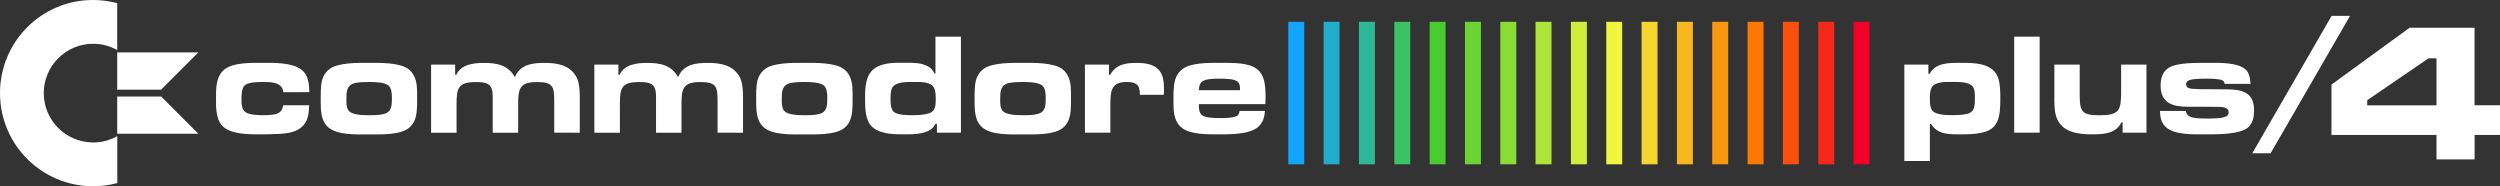 <?xml version="1.0" encoding="utf-8"?>
<!-- Generator: Adobe Illustrator 25.4.1, SVG Export Plug-In . SVG Version: 6.00 Build 0)  -->
<svg version="1.1" id="Layer_1" xmlns="http://www.w3.org/2000/svg" xmlns:xlink="http://www.w3.org/1999/xlink" x="0px" y="0px"
	 viewBox="0 0 3839 286" style="enable-background:new 0 0 3839 286;" xml:space="preserve">
<rect x="0" y="0" width="3839" height="286" fill="#333333" stroke="none"/>
<style type="text/css">
	.st0{fill-rule:evenodd;clip-rule:evenodd;fill:#14A3FD;}
	.st1{fill-rule:evenodd;clip-rule:evenodd;fill:#21ADCA;}
	.st2{fill-rule:evenodd;clip-rule:evenodd;fill:#2EB897;}
	.st3{fill-rule:evenodd;clip-rule:evenodd;fill:#3BC264;}
	.st4{fill-rule:evenodd;clip-rule:evenodd;fill:#48CC31;}
	.st5{fill-rule:evenodd;clip-rule:evenodd;fill:#6AD434;}
	.st6{fill-rule:evenodd;clip-rule:evenodd;fill:#8BDC37;}
	.st7{fill-rule:evenodd;clip-rule:evenodd;fill:#AEE53A;}
	.st8{fill-rule:evenodd;clip-rule:evenodd;fill:#D0ED3D;}
	.st9{fill-rule:evenodd;clip-rule:evenodd;fill:#F2F540;}
	.st10{fill-rule:evenodd;clip-rule:evenodd;fill:#F5D630;}
	.st11{fill-rule:evenodd;clip-rule:evenodd;fill:#F8B621;}
	.st12{fill-rule:evenodd;clip-rule:evenodd;fill:#FA9711;}
	.st13{fill-rule:evenodd;clip-rule:evenodd;fill:#FD7801;}
	.st14{fill-rule:evenodd;clip-rule:evenodd;fill:#F9500E;}
	.st15{fill-rule:evenodd;clip-rule:evenodd;fill:#F6281C;}
	.st16{fill-rule:evenodd;clip-rule:evenodd;fill:#F20029;}
	.st17{fill:#002684;}
	.st18{fill:#F20029;}
	.st19{fill-rule:evenodd;clip-rule:evenodd;fill:#002684;}
	.st20{fill-rule:evenodd;clip-rule:evenodd;fill:#12506F;}
	.st21{fill-rule:evenodd;clip-rule:evenodd;fill:#24795B;}
	.st22{fill-rule:evenodd;clip-rule:evenodd;fill:#36A346;}
	.st23{fill:#FFFFFF;}
	.st24{fill-rule:evenodd;clip-rule:evenodd;fill:#3E3632;}
	.st25{fill:#282422;}
	.st26{fill:url(#SVGID_1_);}
	.st27{fill:url(#SVGID_00000092414939486282918570000009767382054118160006_);}
	.st28{fill:url(#SVGID_00000129173496515201390650000008803631064675817887_);}
	.st29{fill:url(#SVGID_00000005267422569379792770000012880434706293861779_);}
	.st30{fill:url(#SVGID_00000028308480819628353590000004056790769199511173_);}
	.st31{fill:url(#SVGID_00000013192231856005404380000004054083330329400994_);}
	.st32{fill:url(#SVGID_00000055691034271784298810000004313608244447336891_);}
	.st33{fill:url(#SVGID_00000060029040464819162960000014471971397713627299_);}
	.st34{fill:url(#SVGID_00000033358579447211998380000008627631300667800245_);}
	.st35{fill:url(#SVGID_00000080922047647753470880000011033232556892741522_);}
	.st36{fill:url(#SVGID_00000080900627978515309410000004258270584533507257_);}
	.st37{fill:url(#SVGID_00000061463599655584158320000014685934187011051439_);}
	.st38{fill:url(#SVGID_00000183954582309387888780000003646615474411349676_);}
	.st39{fill:url(#SVGID_00000129174201870076616090000007038209866777542818_);}
	.st40{fill:url(#SVGID_00000046322466131150927970000001198257054122903449_);}
	.st41{fill:url(#SVGID_00000104701705337420241430000001701733959552892560_);}
	.st42{fill:url(#SVGID_00000047776524977667563810000011611858961381158534_);}
	.st43{fill:url(#SVGID_00000062894227874741709950000007286080947061575602_);}
	.st44{fill-rule:evenodd;clip-rule:evenodd;fill:#FFFFFF;}
	.st45{fill:url(#SVGID_00000021823666237999631880000004022702057086434724_);}
	.st46{fill:url(#SVGID_00000183230546396802579240000002656317914675186358_);}
	.st47{fill:url(#SVGID_00000071539584347452545200000003035084608328656773_);}
	.st48{fill:url(#SVGID_00000095308082127059996130000015401323086947648903_);}
	.st49{fill:url(#SVGID_00000041284504978424986310000012219657382407367346_);}
	.st50{fill:url(#SVGID_00000160906363385409935390000010393733825354312593_);}
	.st51{fill:url(#SVGID_00000127009455675811208840000000760158582877240746_);}
	.st52{fill:url(#SVGID_00000163789682736725321820000013016730734792303772_);}
	.st53{fill:url(#SVGID_00000085965678027051615870000013224494912006843563_);}
	.st54{fill:url(#SVGID_00000046327024770661673720000012848149968009313451_);}
	.st55{fill:url(#SVGID_00000103982512103341023370000001786583964497006009_);}
	.st56{fill:url(#SVGID_00000125590419164489114730000016478269171464925869_);}
	.st57{fill:url(#SVGID_00000025431249565744323260000002727191788036552634_);}
	.st58{fill:url(#SVGID_00000163067487109759899330000002013394610938172054_);}
	.st59{fill:url(#SVGID_00000137848453071637244980000010803041749014852250_);}
	.st60{fill:url(#SVGID_00000114075821858232349050000009624295480005947799_);}
	.st61{fill:url(#SVGID_00000136400211867758218500000013926069870678407052_);}
	.st62{fill:url(#SVGID_00000018221794119519982720000016935476482981509301_);}
</style>
<g>
	<g>
		<g>
			<g>
				<g id="polygon15_00000109730779798343365330000000192103867524990616_">
					<polygon class="st0" points="2002.8,33.5 2002.8,33.5 2002.8,252.3 1978.3,252.3 1978.3,33.5 					"/>
				</g>
				<g>
					<polygon class="st1" points="2057,33.5 2057,33.5 2057,252.3 2032.6,252.3 2032.6,33.5 					"/>
				</g>
				<g>
					<polygon class="st2" points="2111.3,33.5 2111.3,33.5 2111.3,252.3 2086.8,252.3 2086.8,33.5 					"/>
				</g>
				<g>
					<polygon class="st3" points="2165.6,33.5 2165.6,33.5 2165.6,252.3 2141.1,252.3 2141.1,33.5 					"/>
				</g>
			</g>
			<g>
				<g>
					<polygon class="st4" points="2219.8,33.5 2219.8,33.5 2219.8,252.3 2195.4,252.3 2195.4,33.5 					"/>
				</g>
				<g>
					<polygon class="st5" points="2274.1,33.5 2274.1,33.5 2274.1,252.3 2249.6,252.3 2249.6,33.5 					"/>
				</g>
				<g>
					<polygon class="st6" points="2328.4,33.5 2328.4,33.5 2328.4,252.3 2303.9,252.3 2303.9,33.5 					"/>
				</g>
				<g>
					<polygon class="st7" points="2382.5,33.5 2382.5,33.5 2382.5,252.3 2358,252.3 2358,33.5 					"/>
				</g>
				<g>
					<polygon class="st8" points="2436.8,33.5 2436.8,33.5 2436.8,252.3 2412.3,252.3 2412.3,33.5 					"/>
				</g>
			</g>
			<g>
				<g>
					<polygon class="st9" points="2491,33.5 2491,33.5 2491,252.3 2466.6,252.3 2466.6,33.5 					"/>
				</g>
				<g>
					<polygon class="st10" points="2545.3,33.5 2545.3,33.5 2545.3,252.3 2520.8,252.3 2520.8,33.5 					"/>
				</g>
				<g>
					<polygon class="st11" points="2599.6,33.5 2599.6,33.5 2599.6,252.3 2575.1,252.3 2575.1,33.5 					"/>
				</g>
				<g>
					<polygon class="st12" points="2653.8,33.5 2653.8,33.5 2653.8,252.3 2629.3,252.3 2629.3,33.5 					"/>
				</g>
			</g>
			<g>
				<g>
					<polygon class="st13" points="2708.1,33.5 2708.1,33.5 2708.1,252.3 2683.6,252.3 2683.6,33.5 					"/>
					<polygon class="st14" points="2762.3,33.5 2762.3,33.5 2762.3,252.3 2737.8,252.3 2737.8,33.5 					"/>
					<polygon class="st15" points="2816.6,33.5 2816.6,33.5 2816.6,252.3 2792.1,252.3 2792.1,33.5 					"/>
					<polygon class="st16" points="2870.8,33.5 2870.8,33.5 2870.8,252.3 2846.3,252.3 2846.3,33.5 					"/>
				</g>
			</g>
		</g>
		<g>
			<path class="st23" d="M435.1,141.6c-1.8-16.1-19.7-15.7-32.3-15.7c-6.8,0-21.2,0.2-26.7,4.9c-5.3,4.4-5.3,15.9-5.3,22.1
				c0,6,0.2,13.9,4.9,18.3c5.5,5.3,20.8,5.7,27.8,5.7c4.9,0,9.5,0,14.4-0.7c9.7-1.3,15.5-4.2,17-14.6h39.8
				c-0.4,11.7-1.1,23-9.7,31.8c-9.1,9.5-23,11.5-35.6,12.2c-9.5,0.4-18.8,0.7-28.3,0.7c-17,0-41.3,0.4-55.9-9.7
				c-14.1-9.9-13.5-30.7-13.5-46c0-15-0.2-32.9,12.4-43.5c13.7-11.5,42.2-10.6,59-10.6s46-0.7,59.9,10.6c3.8,3.1,6.2,6.2,8.2,10.8
				c3.3,7.7,3.5,15.2,3.8,23.6L435.1,141.6L435.1,141.6z"/>
			<path class="st23" d="M640,169.9c-0.9,10.2-3.5,19.2-11.5,26.1c-13.5,11.7-45.3,10.4-61.9,10.4c-17.2,0-47.7,1.5-61.9-10.4
				c-4-3.3-6.4-6.9-8.4-11.5c-4.4-10.8-3.8-24.5-3.8-36c0-5.7,0-11.7,0.7-17.5c0.9-9.9,4.6-18.8,12.8-25
				c13.3-10.2,44.9-9.5,60.5-9.5c15.9,0,47.1-0.7,60.5,9.5c3.8,2.9,6.2,5.7,8.4,9.9c5.7,10.2,5.1,23.2,5.1,34.5
				C640.7,156.8,640.5,163.5,640,169.9z M596.8,131.6c-5.7-5.5-22.5-5.7-29.8-5.7c-7.1,0-14.4,0.2-21.2,1.5
				c-13.7,2.7-13.9,13.3-13.9,25.2c0,5.7-0.2,13.5,4,17.9c6,6.4,23.2,6.4,31.2,6.4c7.5,0,15.5,0,22.8-2
				c12.2-3.3,11.9-14.4,11.9-25.2C601.7,143.8,601.5,136.1,596.8,131.6z"/>
			<path class="st23" d="M851.1,203.7v-48.8c0-22.5-2.4-28.9-26.5-28.9c-27,0-28.9,10.6-28.9,34.7v43.1h-39.1V155v-7.3
				c0-19-8.2-21.7-25.9-21.7c-27.8,0-29.6,9.9-29.6,34.7v43.1H662V99.2h36.9v15.7h1.8c7.3-16.1,26.7-18.3,42.4-18.3
				c19.9,0,37.3,3.3,47.5,21.9c8-19.4,26.5-21.9,45.3-21.9c15.2,0,32.3,1.8,43.3,13.5c3.8,4,6.6,8.2,8.2,13.5
				c3.1,10.2,2.9,21,2.9,31.4v48.8L851.1,203.7L851.1,203.7z"/>
			<path class="st23" d="M1101.9,203.7v-48.8c0-22.5-2.4-28.9-26.5-28.9c-27,0-28.9,10.6-28.9,34.7v43.1h-39.1V155v-7.3
				c0-19-8.2-21.7-25.9-21.7c-27.8,0-29.6,9.9-29.6,34.7v43.1h-39.2V99.2h36.9v15.7h1.8c7.3-16.1,26.7-18.3,42.4-18.3
				c19.9,0,37.3,3.3,47.5,21.9c8-19.4,26.5-21.9,45.3-21.9c15.2,0,32.3,1.8,43.3,13.5c3.8,4,6.6,8.2,8.2,13.5
				c3.1,10.2,2.9,21,2.9,31.4v48.8L1101.9,203.7L1101.9,203.7z"/>
			<path class="st23" d="M1308.7,169.9c-0.9,10.2-3.5,19.2-11.5,26.1c-13.5,11.7-45.3,10.4-61.9,10.4c-17.2,0-47.7,1.5-61.9-10.4
				c-4-3.3-6.4-6.9-8.4-11.5c-4.4-10.8-3.8-24.5-3.8-36c0-5.7,0-11.7,0.7-17.5c0.9-9.9,4.6-18.8,12.8-25
				c13.3-10.2,44.9-9.5,60.5-9.5c15.9,0,47.1-0.7,60.5,9.5c3.8,2.9,6.2,5.7,8.4,9.9c5.7,10.2,5.1,23.2,5.1,34.5
				C1309.4,156.8,1309.2,163.5,1308.7,169.9z M1265.4,131.6c-5.7-5.5-22.5-5.7-29.8-5.7c-7.1,0-14.4,0.2-21.2,1.5
				c-13.7,2.7-13.9,13.3-13.9,25.2c0,5.7-0.2,13.5,4,17.9c6,6.4,23.2,6.4,31.2,6.4c7.5,0,15.5,0,22.8-2
				c12.2-3.3,11.9-14.4,11.9-25.2C1270.3,143.8,1270.1,136.1,1265.4,131.6z"/>
			<path class="st23" d="M1438.7,203.7V190h-2c-2.7,4.4-4.6,7.3-9.1,9.9c-9.7,6-26.1,6.4-37.1,6.4c-16.1,0-38,0.2-50.8-11.1
				c-11.5-10.2-11.3-30.3-11.3-44.4c0-16.4,0.4-36.2,15.5-46.4c13.3-8.8,31.8-8,47.1-8c11.5,0,24.1-0.2,34.3,5.7
				c5.1,2.9,6.9,5.7,9.7,10.8h1.5V56.3h39.1v147.4H1438.7L1438.7,203.7z M1434.7,135.6c-4.6-10.6-21.4-9.7-30.9-9.7
				c-9.7,0-29.4-1.1-34.3,9.9c-1.8,4.4-2,10.2-2,14.8c0,6.2-0.2,15.7,4.4,20.6c5.3,5.7,22.3,5.7,29.4,5.7c8,0,17.7-0.4,25.2-2.9
				c10.6-3.3,10.4-13.5,10.4-23C1436.9,146.2,1436.7,140.3,1434.7,135.6z"/>
			<path class="st23" d="M1644.1,169.9c-0.9,10.2-3.5,19.2-11.5,26.1c-13.5,11.7-45.3,10.4-61.9,10.4c-17.2,0-47.7,1.5-61.9-10.4
				c-4-3.3-6.4-6.9-8.4-11.5c-4.4-10.8-3.8-24.5-3.8-36c0-5.7,0-11.7,0.7-17.5c0.9-9.9,4.6-18.8,12.8-25
				c13.3-10.2,44.9-9.5,60.5-9.5c15.9,0,47.1-0.7,60.5,9.5c3.8,2.9,6.2,5.7,8.4,9.9c5.7,10.2,5.1,23.2,5.1,34.5
				C1644.8,156.8,1644.6,163.5,1644.1,169.9z M1600.8,131.6c-5.7-5.5-22.5-5.7-29.8-5.7c-7.1,0-14.4,0.2-21.2,1.5
				c-13.7,2.7-13.9,13.3-13.9,25.2c0,5.7-0.2,13.5,4,17.9c6,6.4,23.2,6.4,31.2,6.4c7.5,0,15.5,0,22.8-2
				c12.2-3.3,11.9-14.4,11.9-25.2C1605.7,143.8,1605.5,136.1,1600.8,131.6z"/>
			<path class="st23" d="M1787.1,145.6h-36.7c0-15.5-5.1-19.7-20.6-19.7c-24.1,0-24.7,15.2-24.7,34.5v43.3H1666V99.2h36.9v15.7h1.8
				c9.1-16.1,23.6-18.3,40.7-18.3c12.2,0,26.7,1.5,34.9,11.7c7.3,9.1,7.1,22.1,7.1,33.1C1787.4,142.7,1787.1,144.2,1787.1,145.6z"/>
			<path class="st23" d="M1943.1,159.9h-102.1c0,6-0.2,12.8,4.9,17c5.3,4.2,20.1,4.4,26.5,4.4c6.4,0,24.3,0.2,28.5-4.4
				c1.8-1.8,2.2-4.2,2.7-6.6h38.9c-0.9,9.9-2.9,17.7-10.4,24.5c-13.5,12.2-45.7,11.5-62.8,11.5c-15.5,0-41.3,0.2-54.1-9.7
				c-4-3.1-6.6-6.6-8.8-11c-4.9-10.2-4.4-22.8-4.4-33.6c0-6.6,0-13.3,0.7-19.7c1.1-10.6,4.6-20.1,13.5-26.5
				c13.7-9.9,41.1-9.3,57.2-9.3c14.8,0,30.9-0.4,45.3,3.8c23.2,6.8,24.7,28.1,24.7,49.1C1943.3,152.9,1943.3,156.4,1943.1,159.9z
				 M1904.1,136.1c0-4-0.2-7.1-3.1-10.2c-4.6-5.1-20.6-5.1-27-5.1c-6,0-11.9,0-17.7,0.9c-11,1.5-15,5.7-15.2,16.8h63L1904.1,136.1
				L1904.1,136.1z"/>
		</g>
		<g>
			<path class="st23" d="M3070.9,171.2c-1.1,9.7-4,19.2-11.7,25.6c-11.3,9.5-35.6,9.5-49.5,9.5c-17,0-34.7,0.2-44.4-16.1h-1.8v57
				h-39.2v-148h36.9v14.1h2c9.1-17.5,30.7-16.8,48-16.8c20.6,0,49.1,0,57.2,23.2c3.3,9.5,3.3,22.3,3.3,32.3
				C3071.7,158.4,3071.5,164.8,3070.9,171.2z M3029.1,132.7c-5.5-7.1-21.9-6.9-29.8-6.9c-9.7,0-28.9-1.3-33.6,9.7
				c-2.2,4.9-2.2,11.7-2.2,17c0,5.7,0.2,12.2,3.5,17c5.1,7.3,23.4,7.3,31.2,7.3c7.5,0,16.1-0.2,23.4-2.2c11.9-3.3,11-15,11-25.4
				C3032.6,143.6,3032.8,137.6,3029.1,132.7z"/>
			<path class="st23" d="M3093,203.7V56.3h39.1v147.4H3093L3093,203.7z"/>
			<path class="st23" d="M3259.5,203.7V188h-2c-8.2,17.5-28.1,18.3-44.9,18.3c-21,0-46-2.9-54.4-25.4c-4-10.8-3.5-22.5-3.5-34V99.2
				h38.9v47.7c0,25.6,4.9,30.1,30.7,30.1c30.1,0,32.9-7.7,32.9-35.8v-42h38.9v104.5H3259.5z"/>
			<path class="st23" d="M3453.1,194.8c-12.2,12.2-50.4,11.5-66.1,11.5c-17,0-47.1,1.3-60.8-10.8c-7.5-6.6-9.1-15.5-9.3-25.2h39.8
				c0.9,9.5,10.6,10.6,18.1,11.3c4.9,0.4,9.7,0.4,14.6,0.4c6.8,0,25.4,0.4,30.7-4.4c1.5-1.3,2.2-3.3,2.2-5.3
				c0-8.6-12.2-8.2-18.1-8.2c-7.3,0-14.6-0.2-21.9-0.2c-7.5,0-15,0-22.5,0c-23.4,0-42-5.5-42-32.5c0-16.6,6.6-27.6,23.2-31.6
				c15.2-3.5,33.4-3.3,48.8-3.3c16.4,0,44.9-1.1,57.7,9.5c6.9,5.7,7.7,14.4,8.4,22.8h-39.7c-0.4-2.2-0.9-3.8-2.9-5.1
				c-4.2-2.9-19.9-2.9-24.7-2.9c-6.4,0-23.6-0.2-29.2,3.5c-1.5,1.3-2.4,2.9-2.4,4.9c0,5.7,4.6,6.6,9.3,7.1
				c9.9,0.9,21.4,0.7,31.4,0.7l21.9,0.2c24.5,0.2,41.8,4.9,41.8,32.7C3461.3,178.7,3459.7,188.2,3453.1,194.8z"/>
			<path class="st23" d="M3486.7,235.4h-28.1l121.8-211h28.3L3486.7,235.4z"/>
		</g>
		<g>
			<path class="st23" d="M67.2,143c0-41.8,34-75.8,75.8-75.8c13.4,0,26,3.5,37,9.7v-72C168.2,1.7,155.8,0,143,0C64-0.1,0,63.9,0,143
				S64,286,143.1,286c12.8,0,25.2-1.7,37-4.9v-72c-11,6.1-23.6,9.7-37,9.7C101.2,218.7,67.2,184.8,67.2,143z"/>
			<polygon class="st23" points="180,137.7 247.4,137.7 304.6,80.5 180,80.5 			"/>
			<polygon class="st23" points="180,148.2 180,205.4 304.6,205.4 247.4,148.2 			"/>
		</g>
		<g>
			<path class="st23" d="M3800,207.2v37.6h-58.5v-37.6h-161.3v-77.3l120-87.3h99.7v119.1h39.1v45.5L3800,207.2L3800,207.2z
				 M3741.5,89.6h-12.4l-94,64.3v7.9h106.4V89.6z"/>
		</g>
	</g>
</g>
</svg>
